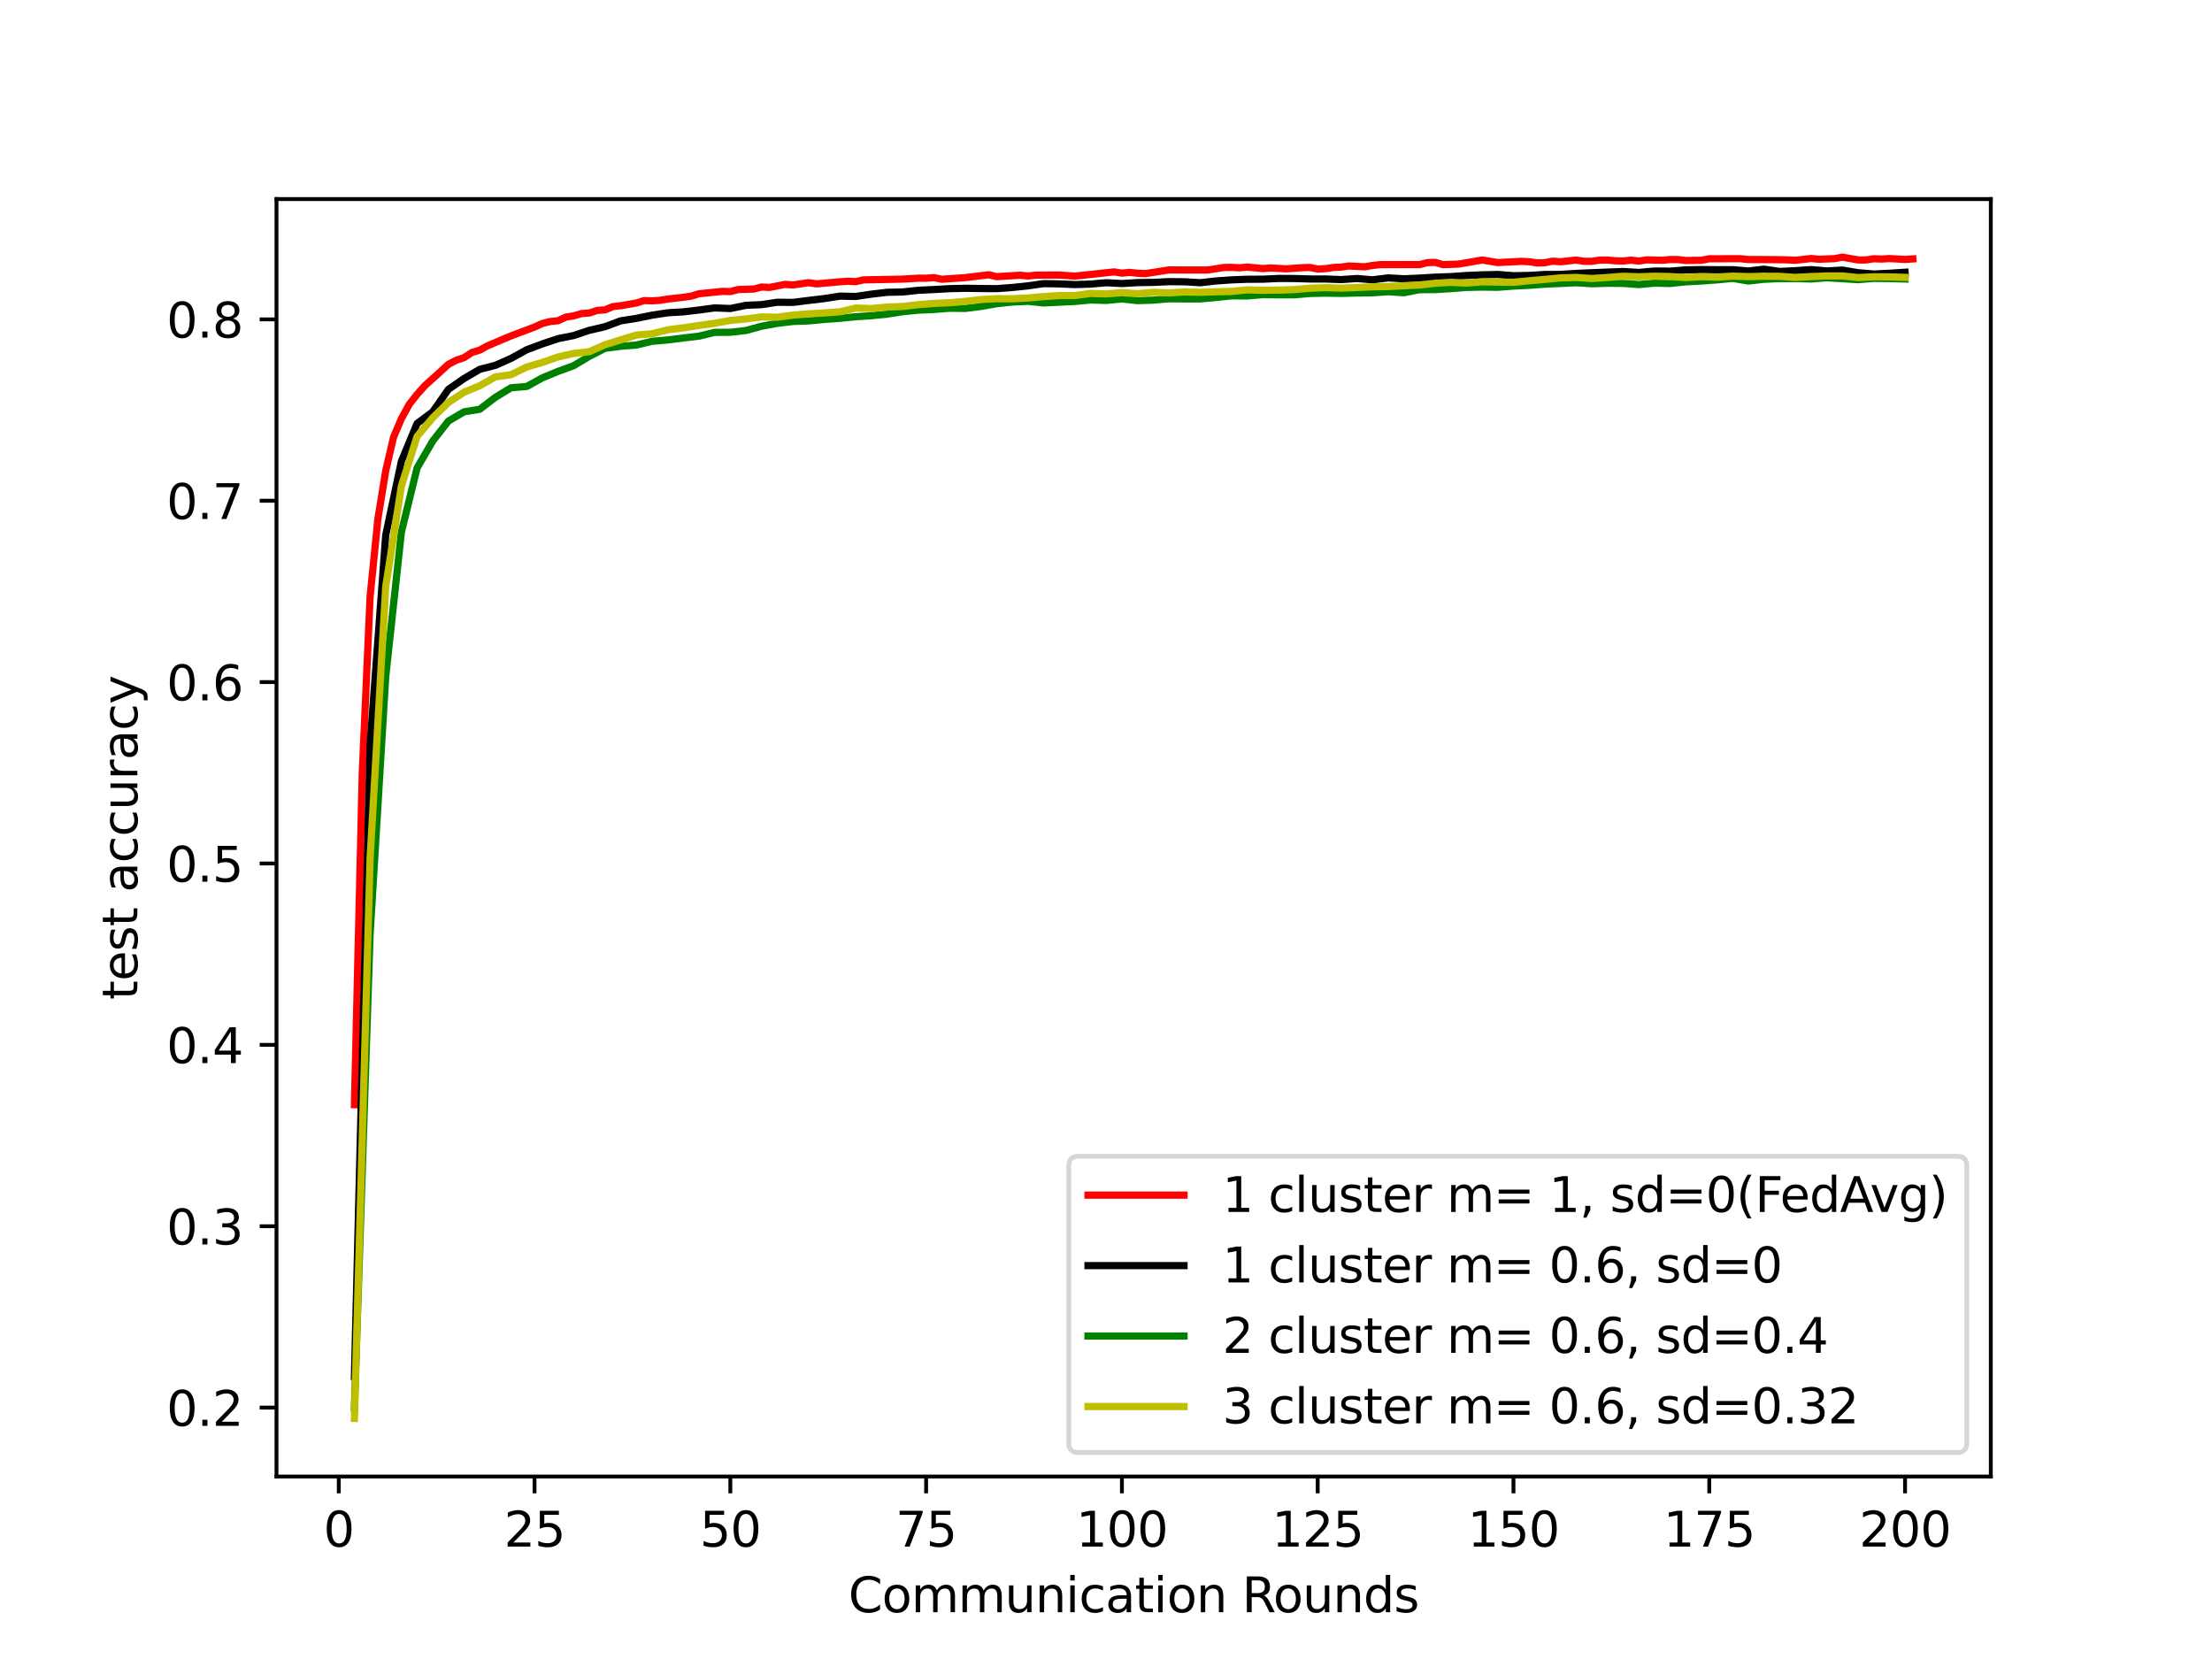 <?xml version="1.0" encoding="utf-8" standalone="no"?>
<!DOCTYPE svg PUBLIC "-//W3C//DTD SVG 1.1//EN"
  "http://www.w3.org/Graphics/SVG/1.1/DTD/svg11.dtd">
<svg xmlns:xlink="http://www.w3.org/1999/xlink" width="460.8pt" height="345.6pt" viewBox="0 0 460.8 345.6" xmlns="http://www.w3.org/2000/svg" version="1.1">
 <defs>
  <style type="text/css">*{stroke-linejoin: round; stroke-linecap: butt}</style>
 </defs>
 <g id="figure_1">
  <g id="patch_1">
   <path d="M 0 345.6 
L 460.8 345.6 
L 460.8 0 
L 0 0 
z
" style="fill: #ffffff"/>
  </g>
  <g id="axes_1">
   <g id="patch_2">
    <path d="M 57.6 307.584 
L 414.72 307.584 
L 414.72 41.472 
L 57.6 41.472 
z
" style="fill: #ffffff"/>
   </g>
   <g id="matplotlib.axis_1">
    <g id="xtick_1">
     <g id="line2d_1">
      <defs>
       <path id="m3b70dc6a22" d="M 0 0 
L 0 3.5 
" style="stroke: #000000; stroke-width: 0.8"/>
      </defs>
      <g>
       <use xlink:href="#m3b70dc6a22" x="70.57" y="307.584" style="stroke: #000000; stroke-width: 0.8"/>
      </g>
     </g>
     <g id="text_1">
      <!-- 0 -->
      <g transform="translate(67.389 322.182) scale(0.1 -0.1)">
       <defs>
        <path id="DejaVuSans-30" d="M 2034 4250 
Q 1547 4250 1301 3770 
Q 1056 3291 1056 2328 
Q 1056 1369 1301 889 
Q 1547 409 2034 409 
Q 2525 409 2770 889 
Q 3016 1369 3016 2328 
Q 3016 3291 2770 3770 
Q 2525 4250 2034 4250 
z
M 2034 4750 
Q 2819 4750 3233 4129 
Q 3647 3509 3647 2328 
Q 3647 1150 3233 529 
Q 2819 -91 2034 -91 
Q 1250 -91 836 529 
Q 422 1150 422 2328 
Q 422 3509 836 4129 
Q 1250 4750 2034 4750 
z
" transform="scale(0.016)"/>
       </defs>
       <use xlink:href="#DejaVuSans-30"/>
      </g>
     </g>
    </g>
    <g id="xtick_2">
     <g id="line2d_2">
      <g>
       <use xlink:href="#m3b70dc6a22" x="111.356" y="307.584" style="stroke: #000000; stroke-width: 0.8"/>
      </g>
     </g>
     <g id="text_2">
      <!-- 25 -->
      <g transform="translate(104.993 322.182) scale(0.1 -0.1)">
       <defs>
        <path id="DejaVuSans-32" d="M 1228 531 
L 3431 531 
L 3431 0 
L 469 0 
L 469 531 
Q 828 903 1448 1529 
Q 2069 2156 2228 2338 
Q 2531 2678 2651 2914 
Q 2772 3150 2772 3378 
Q 2772 3750 2511 3984 
Q 2250 4219 1831 4219 
Q 1534 4219 1204 4116 
Q 875 4013 500 3803 
L 500 4441 
Q 881 4594 1212 4672 
Q 1544 4750 1819 4750 
Q 2544 4750 2975 4387 
Q 3406 4025 3406 3419 
Q 3406 3131 3298 2873 
Q 3191 2616 2906 2266 
Q 2828 2175 2409 1742 
Q 1991 1309 1228 531 
z
" transform="scale(0.016)"/>
        <path id="DejaVuSans-35" d="M 691 4666 
L 3169 4666 
L 3169 4134 
L 1269 4134 
L 1269 2991 
Q 1406 3038 1543 3061 
Q 1681 3084 1819 3084 
Q 2600 3084 3056 2656 
Q 3513 2228 3513 1497 
Q 3513 744 3044 326 
Q 2575 -91 1722 -91 
Q 1428 -91 1123 -41 
Q 819 9 494 109 
L 494 744 
Q 775 591 1075 516 
Q 1375 441 1709 441 
Q 2250 441 2565 725 
Q 2881 1009 2881 1497 
Q 2881 1984 2565 2268 
Q 2250 2553 1709 2553 
Q 1456 2553 1204 2497 
Q 953 2441 691 2322 
L 691 4666 
z
" transform="scale(0.016)"/>
       </defs>
       <use xlink:href="#DejaVuSans-32"/>
       <use xlink:href="#DejaVuSans-35" x="63.623"/>
      </g>
     </g>
    </g>
    <g id="xtick_3">
     <g id="line2d_3">
      <g>
       <use xlink:href="#m3b70dc6a22" x="152.141" y="307.584" style="stroke: #000000; stroke-width: 0.8"/>
      </g>
     </g>
     <g id="text_3">
      <!-- 50 -->
      <g transform="translate(145.779 322.182) scale(0.1 -0.1)">
       <use xlink:href="#DejaVuSans-35"/>
       <use xlink:href="#DejaVuSans-30" x="63.623"/>
      </g>
     </g>
    </g>
    <g id="xtick_4">
     <g id="line2d_4">
      <g>
       <use xlink:href="#m3b70dc6a22" x="192.927" y="307.584" style="stroke: #000000; stroke-width: 0.8"/>
      </g>
     </g>
     <g id="text_4">
      <!-- 75 -->
      <g transform="translate(186.565 322.182) scale(0.1 -0.1)">
       <defs>
        <path id="DejaVuSans-37" d="M 525 4666 
L 3525 4666 
L 3525 4397 
L 1831 0 
L 1172 0 
L 2766 4134 
L 525 4134 
L 525 4666 
z
" transform="scale(0.016)"/>
       </defs>
       <use xlink:href="#DejaVuSans-37"/>
       <use xlink:href="#DejaVuSans-35" x="63.623"/>
      </g>
     </g>
    </g>
    <g id="xtick_5">
     <g id="line2d_5">
      <g>
       <use xlink:href="#m3b70dc6a22" x="233.713" y="307.584" style="stroke: #000000; stroke-width: 0.8"/>
      </g>
     </g>
     <g id="text_5">
      <!-- 100 -->
      <g transform="translate(224.169 322.182) scale(0.1 -0.1)">
       <defs>
        <path id="DejaVuSans-31" d="M 794 531 
L 1825 531 
L 1825 4091 
L 703 3866 
L 703 4441 
L 1819 4666 
L 2450 4666 
L 2450 531 
L 3481 531 
L 3481 0 
L 794 0 
L 794 531 
z
" transform="scale(0.016)"/>
       </defs>
       <use xlink:href="#DejaVuSans-31"/>
       <use xlink:href="#DejaVuSans-30" x="63.623"/>
       <use xlink:href="#DejaVuSans-30" x="127.246"/>
      </g>
     </g>
    </g>
    <g id="xtick_6">
     <g id="line2d_6">
      <g>
       <use xlink:href="#m3b70dc6a22" x="274.499" y="307.584" style="stroke: #000000; stroke-width: 0.8"/>
      </g>
     </g>
     <g id="text_6">
      <!-- 125 -->
      <g transform="translate(264.955 322.182) scale(0.1 -0.1)">
       <use xlink:href="#DejaVuSans-31"/>
       <use xlink:href="#DejaVuSans-32" x="63.623"/>
       <use xlink:href="#DejaVuSans-35" x="127.246"/>
      </g>
     </g>
    </g>
    <g id="xtick_7">
     <g id="line2d_7">
      <g>
       <use xlink:href="#m3b70dc6a22" x="315.284" y="307.584" style="stroke: #000000; stroke-width: 0.8"/>
      </g>
     </g>
     <g id="text_7">
      <!-- 150 -->
      <g transform="translate(305.741 322.182) scale(0.1 -0.1)">
       <use xlink:href="#DejaVuSans-31"/>
       <use xlink:href="#DejaVuSans-35" x="63.623"/>
       <use xlink:href="#DejaVuSans-30" x="127.246"/>
      </g>
     </g>
    </g>
    <g id="xtick_8">
     <g id="line2d_8">
      <g>
       <use xlink:href="#m3b70dc6a22" x="356.07" y="307.584" style="stroke: #000000; stroke-width: 0.8"/>
      </g>
     </g>
     <g id="text_8">
      <!-- 175 -->
      <g transform="translate(346.526 322.182) scale(0.1 -0.1)">
       <use xlink:href="#DejaVuSans-31"/>
       <use xlink:href="#DejaVuSans-37" x="63.623"/>
       <use xlink:href="#DejaVuSans-35" x="127.246"/>
      </g>
     </g>
    </g>
    <g id="xtick_9">
     <g id="line2d_9">
      <g>
       <use xlink:href="#m3b70dc6a22" x="396.856" y="307.584" style="stroke: #000000; stroke-width: 0.8"/>
      </g>
     </g>
     <g id="text_9">
      <!-- 200 -->
      <g transform="translate(387.312 322.182) scale(0.1 -0.1)">
       <use xlink:href="#DejaVuSans-32"/>
       <use xlink:href="#DejaVuSans-30" x="63.623"/>
       <use xlink:href="#DejaVuSans-30" x="127.246"/>
      </g>
     </g>
    </g>
    <g id="text_10">
     <!-- Communication Rounds -->
     <g transform="translate(176.737 335.861) scale(0.1 -0.1)">
      <defs>
       <path id="DejaVuSans-43" d="M 4122 4306 
L 4122 3641 
Q 3803 3938 3442 4084 
Q 3081 4231 2675 4231 
Q 1875 4231 1450 3742 
Q 1025 3253 1025 2328 
Q 1025 1406 1450 917 
Q 1875 428 2675 428 
Q 3081 428 3442 575 
Q 3803 722 4122 1019 
L 4122 359 
Q 3791 134 3420 21 
Q 3050 -91 2638 -91 
Q 1578 -91 968 557 
Q 359 1206 359 2328 
Q 359 3453 968 4101 
Q 1578 4750 2638 4750 
Q 3056 4750 3426 4639 
Q 3797 4528 4122 4306 
z
" transform="scale(0.016)"/>
       <path id="DejaVuSans-6f" d="M 1959 3097 
Q 1497 3097 1228 2736 
Q 959 2375 959 1747 
Q 959 1119 1226 758 
Q 1494 397 1959 397 
Q 2419 397 2687 759 
Q 2956 1122 2956 1747 
Q 2956 2369 2687 2733 
Q 2419 3097 1959 3097 
z
M 1959 3584 
Q 2709 3584 3137 3096 
Q 3566 2609 3566 1747 
Q 3566 888 3137 398 
Q 2709 -91 1959 -91 
Q 1206 -91 779 398 
Q 353 888 353 1747 
Q 353 2609 779 3096 
Q 1206 3584 1959 3584 
z
" transform="scale(0.016)"/>
       <path id="DejaVuSans-6d" d="M 3328 2828 
Q 3544 3216 3844 3400 
Q 4144 3584 4550 3584 
Q 5097 3584 5394 3201 
Q 5691 2819 5691 2113 
L 5691 0 
L 5113 0 
L 5113 2094 
Q 5113 2597 4934 2840 
Q 4756 3084 4391 3084 
Q 3944 3084 3684 2787 
Q 3425 2491 3425 1978 
L 3425 0 
L 2847 0 
L 2847 2094 
Q 2847 2600 2669 2842 
Q 2491 3084 2119 3084 
Q 1678 3084 1418 2786 
Q 1159 2488 1159 1978 
L 1159 0 
L 581 0 
L 581 3500 
L 1159 3500 
L 1159 2956 
Q 1356 3278 1631 3431 
Q 1906 3584 2284 3584 
Q 2666 3584 2933 3390 
Q 3200 3197 3328 2828 
z
" transform="scale(0.016)"/>
       <path id="DejaVuSans-75" d="M 544 1381 
L 544 3500 
L 1119 3500 
L 1119 1403 
Q 1119 906 1312 657 
Q 1506 409 1894 409 
Q 2359 409 2629 706 
Q 2900 1003 2900 1516 
L 2900 3500 
L 3475 3500 
L 3475 0 
L 2900 0 
L 2900 538 
Q 2691 219 2414 64 
Q 2138 -91 1772 -91 
Q 1169 -91 856 284 
Q 544 659 544 1381 
z
M 1991 3584 
L 1991 3584 
z
" transform="scale(0.016)"/>
       <path id="DejaVuSans-6e" d="M 3513 2113 
L 3513 0 
L 2938 0 
L 2938 2094 
Q 2938 2591 2744 2837 
Q 2550 3084 2163 3084 
Q 1697 3084 1428 2787 
Q 1159 2491 1159 1978 
L 1159 0 
L 581 0 
L 581 3500 
L 1159 3500 
L 1159 2956 
Q 1366 3272 1645 3428 
Q 1925 3584 2291 3584 
Q 2894 3584 3203 3211 
Q 3513 2838 3513 2113 
z
" transform="scale(0.016)"/>
       <path id="DejaVuSans-69" d="M 603 3500 
L 1178 3500 
L 1178 0 
L 603 0 
L 603 3500 
z
M 603 4863 
L 1178 4863 
L 1178 4134 
L 603 4134 
L 603 4863 
z
" transform="scale(0.016)"/>
       <path id="DejaVuSans-63" d="M 3122 3366 
L 3122 2828 
Q 2878 2963 2633 3030 
Q 2388 3097 2138 3097 
Q 1578 3097 1268 2742 
Q 959 2388 959 1747 
Q 959 1106 1268 751 
Q 1578 397 2138 397 
Q 2388 397 2633 464 
Q 2878 531 3122 666 
L 3122 134 
Q 2881 22 2623 -34 
Q 2366 -91 2075 -91 
Q 1284 -91 818 406 
Q 353 903 353 1747 
Q 353 2603 823 3093 
Q 1294 3584 2113 3584 
Q 2378 3584 2631 3529 
Q 2884 3475 3122 3366 
z
" transform="scale(0.016)"/>
       <path id="DejaVuSans-61" d="M 2194 1759 
Q 1497 1759 1228 1600 
Q 959 1441 959 1056 
Q 959 750 1161 570 
Q 1363 391 1709 391 
Q 2188 391 2477 730 
Q 2766 1069 2766 1631 
L 2766 1759 
L 2194 1759 
z
M 3341 1997 
L 3341 0 
L 2766 0 
L 2766 531 
Q 2569 213 2275 61 
Q 1981 -91 1556 -91 
Q 1019 -91 701 211 
Q 384 513 384 1019 
Q 384 1609 779 1909 
Q 1175 2209 1959 2209 
L 2766 2209 
L 2766 2266 
Q 2766 2663 2505 2880 
Q 2244 3097 1772 3097 
Q 1472 3097 1187 3025 
Q 903 2953 641 2809 
L 641 3341 
Q 956 3463 1253 3523 
Q 1550 3584 1831 3584 
Q 2591 3584 2966 3190 
Q 3341 2797 3341 1997 
z
" transform="scale(0.016)"/>
       <path id="DejaVuSans-74" d="M 1172 4494 
L 1172 3500 
L 2356 3500 
L 2356 3053 
L 1172 3053 
L 1172 1153 
Q 1172 725 1289 603 
Q 1406 481 1766 481 
L 2356 481 
L 2356 0 
L 1766 0 
Q 1100 0 847 248 
Q 594 497 594 1153 
L 594 3053 
L 172 3053 
L 172 3500 
L 594 3500 
L 594 4494 
L 1172 4494 
z
" transform="scale(0.016)"/>
       <path id="DejaVuSans-20" transform="scale(0.016)"/>
       <path id="DejaVuSans-52" d="M 2841 2188 
Q 3044 2119 3236 1894 
Q 3428 1669 3622 1275 
L 4263 0 
L 3584 0 
L 2988 1197 
Q 2756 1666 2539 1819 
Q 2322 1972 1947 1972 
L 1259 1972 
L 1259 0 
L 628 0 
L 628 4666 
L 2053 4666 
Q 2853 4666 3247 4331 
Q 3641 3997 3641 3322 
Q 3641 2881 3436 2590 
Q 3231 2300 2841 2188 
z
M 1259 4147 
L 1259 2491 
L 2053 2491 
Q 2509 2491 2742 2702 
Q 2975 2913 2975 3322 
Q 2975 3731 2742 3939 
Q 2509 4147 2053 4147 
L 1259 4147 
z
" transform="scale(0.016)"/>
       <path id="DejaVuSans-64" d="M 2906 2969 
L 2906 4863 
L 3481 4863 
L 3481 0 
L 2906 0 
L 2906 525 
Q 2725 213 2448 61 
Q 2172 -91 1784 -91 
Q 1150 -91 751 415 
Q 353 922 353 1747 
Q 353 2572 751 3078 
Q 1150 3584 1784 3584 
Q 2172 3584 2448 3432 
Q 2725 3281 2906 2969 
z
M 947 1747 
Q 947 1113 1208 752 
Q 1469 391 1925 391 
Q 2381 391 2643 752 
Q 2906 1113 2906 1747 
Q 2906 2381 2643 2742 
Q 2381 3103 1925 3103 
Q 1469 3103 1208 2742 
Q 947 2381 947 1747 
z
" transform="scale(0.016)"/>
       <path id="DejaVuSans-73" d="M 2834 3397 
L 2834 2853 
Q 2591 2978 2328 3040 
Q 2066 3103 1784 3103 
Q 1356 3103 1142 2972 
Q 928 2841 928 2578 
Q 928 2378 1081 2264 
Q 1234 2150 1697 2047 
L 1894 2003 
Q 2506 1872 2764 1633 
Q 3022 1394 3022 966 
Q 3022 478 2636 193 
Q 2250 -91 1575 -91 
Q 1294 -91 989 -36 
Q 684 19 347 128 
L 347 722 
Q 666 556 975 473 
Q 1284 391 1588 391 
Q 1994 391 2212 530 
Q 2431 669 2431 922 
Q 2431 1156 2273 1281 
Q 2116 1406 1581 1522 
L 1381 1569 
Q 847 1681 609 1914 
Q 372 2147 372 2553 
Q 372 3047 722 3315 
Q 1072 3584 1716 3584 
Q 2034 3584 2315 3537 
Q 2597 3491 2834 3397 
z
" transform="scale(0.016)"/>
      </defs>
      <use xlink:href="#DejaVuSans-43"/>
      <use xlink:href="#DejaVuSans-6f" x="69.824"/>
      <use xlink:href="#DejaVuSans-6d" x="131.006"/>
      <use xlink:href="#DejaVuSans-6d" x="228.418"/>
      <use xlink:href="#DejaVuSans-75" x="325.83"/>
      <use xlink:href="#DejaVuSans-6e" x="389.209"/>
      <use xlink:href="#DejaVuSans-69" x="452.588"/>
      <use xlink:href="#DejaVuSans-63" x="480.371"/>
      <use xlink:href="#DejaVuSans-61" x="535.352"/>
      <use xlink:href="#DejaVuSans-74" x="596.631"/>
      <use xlink:href="#DejaVuSans-69" x="635.84"/>
      <use xlink:href="#DejaVuSans-6f" x="663.623"/>
      <use xlink:href="#DejaVuSans-6e" x="724.805"/>
      <use xlink:href="#DejaVuSans-20" x="788.184"/>
      <use xlink:href="#DejaVuSans-52" x="819.971"/>
      <use xlink:href="#DejaVuSans-6f" x="884.953"/>
      <use xlink:href="#DejaVuSans-75" x="946.135"/>
      <use xlink:href="#DejaVuSans-6e" x="1009.514"/>
      <use xlink:href="#DejaVuSans-64" x="1072.893"/>
      <use xlink:href="#DejaVuSans-73" x="1136.369"/>
     </g>
    </g>
   </g>
   <g id="matplotlib.axis_2">
    <g id="ytick_1">
     <g id="line2d_10">
      <defs>
       <path id="mf26e232045" d="M 0 0 
L -3.5 0 
" style="stroke: #000000; stroke-width: 0.8"/>
      </defs>
      <g>
       <use xlink:href="#mf26e232045" x="57.6" y="293.229" style="stroke: #000000; stroke-width: 0.8"/>
      </g>
     </g>
     <g id="text_11">
      <!-- 0.2 -->
      <g transform="translate(34.697 297.028) scale(0.1 -0.1)">
       <defs>
        <path id="DejaVuSans-2e" d="M 684 794 
L 1344 794 
L 1344 0 
L 684 0 
L 684 794 
z
" transform="scale(0.016)"/>
       </defs>
       <use xlink:href="#DejaVuSans-30"/>
       <use xlink:href="#DejaVuSans-2e" x="63.623"/>
       <use xlink:href="#DejaVuSans-32" x="95.41"/>
      </g>
     </g>
    </g>
    <g id="ytick_2">
     <g id="line2d_11">
      <g>
       <use xlink:href="#mf26e232045" x="57.6" y="255.445" style="stroke: #000000; stroke-width: 0.8"/>
      </g>
     </g>
     <g id="text_12">
      <!-- 0.3 -->
      <g transform="translate(34.697 259.245) scale(0.1 -0.1)">
       <defs>
        <path id="DejaVuSans-33" d="M 2597 2516 
Q 3050 2419 3304 2112 
Q 3559 1806 3559 1356 
Q 3559 666 3084 287 
Q 2609 -91 1734 -91 
Q 1441 -91 1130 -33 
Q 819 25 488 141 
L 488 750 
Q 750 597 1062 519 
Q 1375 441 1716 441 
Q 2309 441 2620 675 
Q 2931 909 2931 1356 
Q 2931 1769 2642 2001 
Q 2353 2234 1838 2234 
L 1294 2234 
L 1294 2753 
L 1863 2753 
Q 2328 2753 2575 2939 
Q 2822 3125 2822 3475 
Q 2822 3834 2567 4026 
Q 2313 4219 1838 4219 
Q 1578 4219 1281 4162 
Q 984 4106 628 3988 
L 628 4550 
Q 988 4650 1302 4700 
Q 1616 4750 1894 4750 
Q 2613 4750 3031 4423 
Q 3450 4097 3450 3541 
Q 3450 3153 3228 2886 
Q 3006 2619 2597 2516 
z
" transform="scale(0.016)"/>
       </defs>
       <use xlink:href="#DejaVuSans-30"/>
       <use xlink:href="#DejaVuSans-2e" x="63.623"/>
       <use xlink:href="#DejaVuSans-33" x="95.41"/>
      </g>
     </g>
    </g>
    <g id="ytick_3">
     <g id="line2d_12">
      <g>
       <use xlink:href="#mf26e232045" x="57.6" y="217.662" style="stroke: #000000; stroke-width: 0.8"/>
      </g>
     </g>
     <g id="text_13">
      <!-- 0.4 -->
      <g transform="translate(34.697 221.461) scale(0.1 -0.1)">
       <defs>
        <path id="DejaVuSans-34" d="M 2419 4116 
L 825 1625 
L 2419 1625 
L 2419 4116 
z
M 2253 4666 
L 3047 4666 
L 3047 1625 
L 3713 1625 
L 3713 1100 
L 3047 1100 
L 3047 0 
L 2419 0 
L 2419 1100 
L 313 1100 
L 313 1709 
L 2253 4666 
z
" transform="scale(0.016)"/>
       </defs>
       <use xlink:href="#DejaVuSans-30"/>
       <use xlink:href="#DejaVuSans-2e" x="63.623"/>
       <use xlink:href="#DejaVuSans-34" x="95.41"/>
      </g>
     </g>
    </g>
    <g id="ytick_4">
     <g id="line2d_13">
      <g>
       <use xlink:href="#mf26e232045" x="57.6" y="179.879" style="stroke: #000000; stroke-width: 0.8"/>
      </g>
     </g>
     <g id="text_14">
      <!-- 0.5 -->
      <g transform="translate(34.697 183.678) scale(0.1 -0.1)">
       <use xlink:href="#DejaVuSans-30"/>
       <use xlink:href="#DejaVuSans-2e" x="63.623"/>
       <use xlink:href="#DejaVuSans-35" x="95.41"/>
      </g>
     </g>
    </g>
    <g id="ytick_5">
     <g id="line2d_14">
      <g>
       <use xlink:href="#mf26e232045" x="57.6" y="142.095" style="stroke: #000000; stroke-width: 0.8"/>
      </g>
     </g>
     <g id="text_15">
      <!-- 0.6 -->
      <g transform="translate(34.697 145.895) scale(0.1 -0.1)">
       <defs>
        <path id="DejaVuSans-36" d="M 2113 2584 
Q 1688 2584 1439 2293 
Q 1191 2003 1191 1497 
Q 1191 994 1439 701 
Q 1688 409 2113 409 
Q 2538 409 2786 701 
Q 3034 994 3034 1497 
Q 3034 2003 2786 2293 
Q 2538 2584 2113 2584 
z
M 3366 4563 
L 3366 3988 
Q 3128 4100 2886 4159 
Q 2644 4219 2406 4219 
Q 1781 4219 1451 3797 
Q 1122 3375 1075 2522 
Q 1259 2794 1537 2939 
Q 1816 3084 2150 3084 
Q 2853 3084 3261 2657 
Q 3669 2231 3669 1497 
Q 3669 778 3244 343 
Q 2819 -91 2113 -91 
Q 1303 -91 875 529 
Q 447 1150 447 2328 
Q 447 3434 972 4092 
Q 1497 4750 2381 4750 
Q 2619 4750 2861 4703 
Q 3103 4656 3366 4563 
z
" transform="scale(0.016)"/>
       </defs>
       <use xlink:href="#DejaVuSans-30"/>
       <use xlink:href="#DejaVuSans-2e" x="63.623"/>
       <use xlink:href="#DejaVuSans-36" x="95.41"/>
      </g>
     </g>
    </g>
    <g id="ytick_6">
     <g id="line2d_15">
      <g>
       <use xlink:href="#mf26e232045" x="57.6" y="104.312" style="stroke: #000000; stroke-width: 0.8"/>
      </g>
     </g>
     <g id="text_16">
      <!-- 0.7 -->
      <g transform="translate(34.697 108.111) scale(0.1 -0.1)">
       <use xlink:href="#DejaVuSans-30"/>
       <use xlink:href="#DejaVuSans-2e" x="63.623"/>
       <use xlink:href="#DejaVuSans-37" x="95.41"/>
      </g>
     </g>
    </g>
    <g id="ytick_7">
     <g id="line2d_16">
      <g>
       <use xlink:href="#mf26e232045" x="57.6" y="66.529" style="stroke: #000000; stroke-width: 0.8"/>
      </g>
     </g>
     <g id="text_17">
      <!-- 0.8 -->
      <g transform="translate(34.697 70.328) scale(0.1 -0.1)">
       <defs>
        <path id="DejaVuSans-38" d="M 2034 2216 
Q 1584 2216 1326 1975 
Q 1069 1734 1069 1313 
Q 1069 891 1326 650 
Q 1584 409 2034 409 
Q 2484 409 2743 651 
Q 3003 894 3003 1313 
Q 3003 1734 2745 1975 
Q 2488 2216 2034 2216 
z
M 1403 2484 
Q 997 2584 770 2862 
Q 544 3141 544 3541 
Q 544 4100 942 4425 
Q 1341 4750 2034 4750 
Q 2731 4750 3128 4425 
Q 3525 4100 3525 3541 
Q 3525 3141 3298 2862 
Q 3072 2584 2669 2484 
Q 3125 2378 3379 2068 
Q 3634 1759 3634 1313 
Q 3634 634 3220 271 
Q 2806 -91 2034 -91 
Q 1263 -91 848 271 
Q 434 634 434 1313 
Q 434 1759 690 2068 
Q 947 2378 1403 2484 
z
M 1172 3481 
Q 1172 3119 1398 2916 
Q 1625 2713 2034 2713 
Q 2441 2713 2670 2916 
Q 2900 3119 2900 3481 
Q 2900 3844 2670 4047 
Q 2441 4250 2034 4250 
Q 1625 4250 1398 4047 
Q 1172 3844 1172 3481 
z
" transform="scale(0.016)"/>
       </defs>
       <use xlink:href="#DejaVuSans-30"/>
       <use xlink:href="#DejaVuSans-2e" x="63.623"/>
       <use xlink:href="#DejaVuSans-38" x="95.41"/>
      </g>
     </g>
    </g>
    <g id="text_18">
     <!-- test accuracy -->
     <g transform="translate(28.617 208.278) rotate(-90) scale(0.1 -0.1)">
      <defs>
       <path id="DejaVuSans-65" d="M 3597 1894 
L 3597 1613 
L 953 1613 
Q 991 1019 1311 708 
Q 1631 397 2203 397 
Q 2534 397 2845 478 
Q 3156 559 3463 722 
L 3463 178 
Q 3153 47 2828 -22 
Q 2503 -91 2169 -91 
Q 1331 -91 842 396 
Q 353 884 353 1716 
Q 353 2575 817 3079 
Q 1281 3584 2069 3584 
Q 2775 3584 3186 3129 
Q 3597 2675 3597 1894 
z
M 3022 2063 
Q 3016 2534 2758 2815 
Q 2500 3097 2075 3097 
Q 1594 3097 1305 2825 
Q 1016 2553 972 2059 
L 3022 2063 
z
" transform="scale(0.016)"/>
       <path id="DejaVuSans-72" d="M 2631 2963 
Q 2534 3019 2420 3045 
Q 2306 3072 2169 3072 
Q 1681 3072 1420 2755 
Q 1159 2438 1159 1844 
L 1159 0 
L 581 0 
L 581 3500 
L 1159 3500 
L 1159 2956 
Q 1341 3275 1631 3429 
Q 1922 3584 2338 3584 
Q 2397 3584 2469 3576 
Q 2541 3569 2628 3553 
L 2631 2963 
z
" transform="scale(0.016)"/>
       <path id="DejaVuSans-79" d="M 2059 -325 
Q 1816 -950 1584 -1140 
Q 1353 -1331 966 -1331 
L 506 -1331 
L 506 -850 
L 844 -850 
Q 1081 -850 1212 -737 
Q 1344 -625 1503 -206 
L 1606 56 
L 191 3500 
L 800 3500 
L 1894 763 
L 2988 3500 
L 3597 3500 
L 2059 -325 
z
" transform="scale(0.016)"/>
      </defs>
      <use xlink:href="#DejaVuSans-74"/>
      <use xlink:href="#DejaVuSans-65" x="39.209"/>
      <use xlink:href="#DejaVuSans-73" x="100.732"/>
      <use xlink:href="#DejaVuSans-74" x="152.832"/>
      <use xlink:href="#DejaVuSans-20" x="192.041"/>
      <use xlink:href="#DejaVuSans-61" x="223.828"/>
      <use xlink:href="#DejaVuSans-63" x="285.107"/>
      <use xlink:href="#DejaVuSans-63" x="340.088"/>
      <use xlink:href="#DejaVuSans-75" x="395.068"/>
      <use xlink:href="#DejaVuSans-72" x="458.447"/>
      <use xlink:href="#DejaVuSans-61" x="499.561"/>
      <use xlink:href="#DejaVuSans-63" x="560.84"/>
      <use xlink:href="#DejaVuSans-79" x="615.82"/>
     </g>
    </g>
   </g>
   <g id="line2d_17">
    <path d="M 73.833 230.132 
L 75.464 161.134 
L 77.096 124.31 
L 78.727 108.067 
L 80.358 98.046 
L 81.99 91.044 
L 83.621 87.217 
L 85.253 84.24 
L 86.884 82.157 
L 88.516 80.342 
L 93.41 75.906 
L 95.041 75.041 
L 96.673 74.503 
L 98.304 73.44 
L 99.936 72.93 
L 101.567 72.037 
L 106.461 69.967 
L 111.356 68.125 
L 112.987 67.388 
L 114.618 66.977 
L 116.25 66.821 
L 117.881 66.055 
L 119.513 65.8 
L 121.144 65.318 
L 122.776 65.205 
L 124.407 64.666 
L 126.038 64.553 
L 127.67 63.872 
L 129.301 63.688 
L 132.564 63.121 
L 134.196 62.611 
L 135.827 62.668 
L 137.458 62.568 
L 139.09 62.299 
L 142.353 61.931 
L 143.984 61.69 
L 145.616 61.194 
L 150.51 60.697 
L 152.141 60.74 
L 153.773 60.315 
L 157.036 60.216 
L 158.667 59.79 
L 160.299 59.875 
L 163.561 59.238 
L 165.193 59.365 
L 168.456 58.883 
L 170.087 59.138 
L 174.981 58.699 
L 176.613 58.586 
L 178.244 58.671 
L 179.876 58.302 
L 188.033 58.146 
L 191.296 57.948 
L 192.927 57.962 
L 194.559 57.834 
L 196.19 58.175 
L 201.084 57.834 
L 205.979 57.239 
L 207.61 57.636 
L 212.504 57.338 
L 214.136 57.494 
L 215.767 57.324 
L 220.661 57.296 
L 223.924 57.523 
L 232.081 56.644 
L 233.713 56.899 
L 235.344 56.743 
L 236.976 56.927 
L 238.607 56.998 
L 243.501 56.233 
L 251.659 56.247 
L 254.921 55.722 
L 256.553 55.694 
L 258.184 55.793 
L 259.816 55.637 
L 263.079 55.949 
L 264.71 55.822 
L 267.973 56.006 
L 271.236 55.765 
L 272.867 55.722 
L 274.499 56.048 
L 276.13 55.963 
L 277.761 55.722 
L 279.393 55.637 
L 281.024 55.411 
L 284.287 55.581 
L 285.919 55.297 
L 287.55 55.127 
L 294.076 55.113 
L 295.707 55.127 
L 297.339 54.716 
L 298.97 54.659 
L 300.601 55.127 
L 303.864 55.014 
L 308.759 54.163 
L 312.021 54.702 
L 316.916 54.447 
L 318.547 54.518 
L 320.179 54.773 
L 321.81 54.73 
L 323.441 54.404 
L 325.073 54.532 
L 328.336 54.177 
L 329.967 54.433 
L 331.599 54.433 
L 333.23 54.192 
L 334.862 54.177 
L 336.493 54.333 
L 338.124 54.376 
L 339.756 54.192 
L 341.387 54.39 
L 343.019 54.135 
L 346.282 54.22 
L 347.913 54.064 
L 349.544 54.078 
L 351.176 54.263 
L 354.439 54.22 
L 356.07 53.908 
L 362.596 53.894 
L 364.227 54.064 
L 369.122 54.078 
L 372.384 54.135 
L 374.016 54.22 
L 377.279 53.851 
L 378.91 54.007 
L 382.173 53.88 
L 383.804 53.568 
L 387.067 54.149 
L 388.699 54.149 
L 390.33 53.908 
L 391.962 53.965 
L 393.593 53.866 
L 396.856 54.05 
L 398.487 53.937 
L 398.487 53.937 
" clip-path="url(#p777dedf5d2)" style="fill: none; stroke: #ff0000; stroke-width: 1.5; stroke-linecap: square"/>
   </g>
   <g id="line2d_18">
    <path d="M 73.833 286.743 
L 77.096 155.252 
L 80.358 111.454 
L 83.621 96.09 
L 86.884 88.223 
L 90.147 85.785 
L 93.41 81.108 
L 96.673 78.854 
L 99.936 76.941 
L 103.198 76.104 
L 106.461 74.659 
L 109.724 72.859 
L 112.987 71.64 
L 116.25 70.548 
L 119.513 69.896 
L 122.776 68.805 
L 126.038 68.054 
L 129.301 66.835 
L 132.564 66.325 
L 135.827 65.658 
L 139.09 65.162 
L 142.353 64.964 
L 145.616 64.581 
L 148.879 64.142 
L 152.141 64.269 
L 155.404 63.603 
L 158.667 63.461 
L 161.93 62.965 
L 165.193 62.994 
L 168.456 62.583 
L 171.719 62.2 
L 174.981 61.69 
L 178.244 61.761 
L 181.507 61.279 
L 184.77 60.896 
L 188.033 60.825 
L 191.296 60.471 
L 194.559 60.315 
L 197.821 60.131 
L 201.084 60.06 
L 204.347 60.102 
L 207.61 60.131 
L 210.873 59.89 
L 214.136 59.549 
L 217.399 59.082 
L 220.661 59.138 
L 223.924 59.28 
L 227.187 59.181 
L 230.45 58.897 
L 233.713 59.067 
L 236.976 58.869 
L 240.239 58.827 
L 243.501 58.671 
L 246.764 58.699 
L 250.027 58.897 
L 253.29 58.529 
L 256.553 58.302 
L 259.816 58.175 
L 263.079 58.16 
L 266.341 58.004 
L 269.604 58.019 
L 272.867 58.118 
L 276.13 58.118 
L 279.393 58.245 
L 282.656 58.019 
L 285.919 58.288 
L 289.181 57.891 
L 292.444 58.075 
L 295.707 57.934 
L 298.97 57.735 
L 302.233 57.622 
L 305.496 57.395 
L 308.759 57.253 
L 312.021 57.182 
L 315.284 57.437 
L 318.547 57.381 
L 321.81 57.182 
L 325.073 57.168 
L 328.336 56.956 
L 331.599 56.814 
L 334.862 56.686 
L 338.124 56.559 
L 341.387 56.757 
L 344.65 56.459 
L 347.913 56.488 
L 351.176 56.219 
L 354.439 56.162 
L 357.702 56.19 
L 360.964 56.176 
L 364.227 56.459 
L 367.49 56.077 
L 370.753 56.545 
L 374.016 56.389 
L 377.279 56.162 
L 380.542 56.445 
L 383.804 56.261 
L 387.067 56.814 
L 390.33 57.083 
L 393.593 56.927 
L 396.856 56.715 
" clip-path="url(#p777dedf5d2)" style="fill: none; stroke: #000000; stroke-width: 1.5; stroke-linecap: square"/>
   </g>
   <g id="line2d_19">
    <path d="M 73.833 293.22 
L 77.096 194.669 
L 80.358 140.893 
L 83.621 110.831 
L 86.884 97.493 
L 90.147 91.88 
L 93.41 87.713 
L 96.673 85.785 
L 99.936 85.261 
L 103.198 82.766 
L 106.461 80.782 
L 109.724 80.513 
L 112.987 78.712 
L 116.25 77.366 
L 119.513 76.175 
L 122.776 74.219 
L 126.038 72.561 
L 129.301 72.136 
L 132.564 71.881 
L 135.827 71.101 
L 139.09 70.818 
L 142.353 70.407 
L 145.616 70.024 
L 148.879 69.244 
L 152.141 69.216 
L 155.404 68.847 
L 158.667 67.955 
L 161.93 67.359 
L 165.193 66.962 
L 168.456 66.849 
L 171.719 66.537 
L 174.981 66.31 
L 178.244 65.984 
L 181.507 65.772 
L 184.77 65.446 
L 188.033 64.935 
L 191.296 64.609 
L 194.559 64.468 
L 197.821 64.213 
L 201.084 64.255 
L 204.347 63.844 
L 207.61 63.263 
L 210.873 62.923 
L 214.136 62.767 
L 217.399 63.107 
L 220.661 62.951 
L 223.924 62.795 
L 227.187 62.498 
L 230.45 62.583 
L 233.713 62.271 
L 236.976 62.625 
L 240.239 62.526 
L 243.501 62.242 
L 246.764 62.271 
L 250.027 62.271 
L 253.29 61.973 
L 256.553 61.633 
L 259.816 61.647 
L 263.079 61.378 
L 266.341 61.42 
L 269.604 61.42 
L 272.867 61.137 
L 276.13 61.066 
L 279.393 61.123 
L 282.656 61.038 
L 285.919 60.995 
L 289.181 60.768 
L 292.444 60.981 
L 295.707 60.343 
L 298.97 60.329 
L 302.233 60.131 
L 305.496 59.875 
L 308.759 59.805 
L 312.021 59.847 
L 315.284 59.592 
L 318.547 59.436 
L 321.81 59.195 
L 325.073 59.053 
L 328.336 58.897 
L 331.599 59.11 
L 334.862 59.011 
L 338.124 59.039 
L 341.387 59.28 
L 344.65 58.982 
L 347.913 59.053 
L 351.176 58.713 
L 354.439 58.543 
L 357.702 58.302 
L 360.964 57.99 
L 364.227 58.543 
L 367.49 58.175 
L 370.753 58.033 
L 374.016 58.033 
L 377.279 58.118 
L 380.542 57.863 
L 383.804 58.061 
L 387.067 58.26 
L 390.33 57.99 
L 393.593 58.033 
L 396.856 58.118 
" clip-path="url(#p777dedf5d2)" style="fill: none; stroke: #008000; stroke-width: 1.5; stroke-linecap: square"/>
   </g>
   <g id="line2d_20">
    <path d="M 73.833 295.488 
L 77.096 178.837 
L 80.358 122.184 
L 83.621 101.221 
L 86.884 90.916 
L 90.147 87.018 
L 93.41 83.843 
L 96.673 81.703 
L 99.936 80.357 
L 103.198 78.514 
L 106.461 78.06 
L 109.724 76.459 
L 112.987 75.495 
L 116.25 74.361 
L 119.513 73.624 
L 122.776 73.256 
L 126.038 71.81 
L 129.301 70.803 
L 132.564 69.797 
L 135.827 69.528 
L 139.09 68.706 
L 142.353 68.295 
L 145.616 67.799 
L 148.879 67.345 
L 152.141 66.75 
L 155.404 66.438 
L 158.667 66.013 
L 161.93 66.084 
L 165.193 65.644 
L 168.456 65.375 
L 171.719 65.191 
L 174.981 64.95 
L 178.244 64.17 
L 181.507 64.269 
L 184.77 63.957 
L 188.033 63.844 
L 191.296 63.461 
L 194.559 63.206 
L 197.821 63.065 
L 201.084 62.781 
L 204.347 62.398 
L 207.61 62.228 
L 210.873 62.242 
L 214.136 62.072 
L 217.399 61.789 
L 220.661 61.562 
L 223.924 61.562 
L 227.187 61.123 
L 230.45 61.222 
L 233.713 60.967 
L 236.976 61.179 
L 240.239 60.896 
L 243.501 61.023 
L 246.764 60.825 
L 250.027 60.896 
L 253.29 60.783 
L 256.553 60.712 
L 259.816 60.386 
L 263.079 60.471 
L 266.341 60.428 
L 269.604 60.329 
L 272.867 60.045 
L 276.13 59.918 
L 279.393 60.017 
L 282.656 59.89 
L 285.919 59.748 
L 289.181 59.691 
L 292.444 59.521 
L 295.707 59.365 
L 298.97 59.011 
L 302.233 58.812 
L 305.496 58.968 
L 308.759 58.713 
L 312.021 58.77 
L 315.284 58.798 
L 318.547 58.486 
L 321.81 58.203 
L 325.073 57.891 
L 328.336 57.792 
L 331.599 58.019 
L 334.862 57.806 
L 338.124 57.551 
L 341.387 57.664 
L 344.65 57.537 
L 347.913 57.608 
L 351.176 57.806 
L 354.439 57.636 
L 357.702 57.735 
L 360.964 57.523 
L 364.227 57.622 
L 367.49 57.551 
L 370.753 57.565 
L 374.016 57.792 
L 377.279 57.622 
L 380.542 57.48 
L 383.804 57.48 
L 387.067 57.82 
L 390.33 57.664 
L 393.593 57.678 
L 396.856 57.778 
" clip-path="url(#p777dedf5d2)" style="fill: none; stroke: #bfbf00; stroke-width: 1.5; stroke-linecap: square"/>
   </g>
   <g id="patch_3">
    <path d="M 57.6 307.584 
L 57.6 41.472 
" style="fill: none; stroke: #000000; stroke-width: 0.8; stroke-linejoin: miter; stroke-linecap: square"/>
   </g>
   <g id="patch_4">
    <path d="M 414.72 307.584 
L 414.72 41.472 
" style="fill: none; stroke: #000000; stroke-width: 0.8; stroke-linejoin: miter; stroke-linecap: square"/>
   </g>
   <g id="patch_5">
    <path d="M 57.6 307.584 
L 414.72 307.584 
" style="fill: none; stroke: #000000; stroke-width: 0.8; stroke-linejoin: miter; stroke-linecap: square"/>
   </g>
   <g id="patch_6">
    <path d="M 57.6 41.472 
L 414.72 41.472 
" style="fill: none; stroke: #000000; stroke-width: 0.8; stroke-linejoin: miter; stroke-linecap: square"/>
   </g>
   <g id="legend_1">
    <g id="patch_7">
     <path d="M 224.65 302.584 
L 407.72 302.584 
Q 409.72 302.584 409.72 300.584 
L 409.72 242.871 
Q 409.72 240.871 407.72 240.871 
L 224.65 240.871 
Q 222.65 240.871 222.65 242.871 
L 222.65 300.584 
Q 222.65 302.584 224.65 302.584 
z
" style="fill: #ffffff; opacity: 0.8; stroke: #cccccc; stroke-linejoin: miter"/>
    </g>
    <g id="line2d_21">
     <path d="M 226.65 248.97 
L 236.65 248.97 
L 246.65 248.97 
" style="fill: none; stroke: #ff0000; stroke-width: 1.5; stroke-linecap: square"/>
    </g>
    <g id="text_19">
     <!-- 1 cluster m= 1, sd=0(FedAvg) -->
     <g transform="translate(254.65 252.47) scale(0.1 -0.1)">
      <defs>
       <path id="DejaVuSans-6c" d="M 603 4863 
L 1178 4863 
L 1178 0 
L 603 0 
L 603 4863 
z
" transform="scale(0.016)"/>
       <path id="DejaVuSans-3d" d="M 678 2906 
L 4684 2906 
L 4684 2381 
L 678 2381 
L 678 2906 
z
M 678 1631 
L 4684 1631 
L 4684 1100 
L 678 1100 
L 678 1631 
z
" transform="scale(0.016)"/>
       <path id="DejaVuSans-2c" d="M 750 794 
L 1409 794 
L 1409 256 
L 897 -744 
L 494 -744 
L 750 256 
L 750 794 
z
" transform="scale(0.016)"/>
       <path id="DejaVuSans-28" d="M 1984 4856 
Q 1566 4138 1362 3434 
Q 1159 2731 1159 2009 
Q 1159 1288 1364 580 
Q 1569 -128 1984 -844 
L 1484 -844 
Q 1016 -109 783 600 
Q 550 1309 550 2009 
Q 550 2706 781 3412 
Q 1013 4119 1484 4856 
L 1984 4856 
z
" transform="scale(0.016)"/>
       <path id="DejaVuSans-46" d="M 628 4666 
L 3309 4666 
L 3309 4134 
L 1259 4134 
L 1259 2759 
L 3109 2759 
L 3109 2228 
L 1259 2228 
L 1259 0 
L 628 0 
L 628 4666 
z
" transform="scale(0.016)"/>
       <path id="DejaVuSans-41" d="M 2188 4044 
L 1331 1722 
L 3047 1722 
L 2188 4044 
z
M 1831 4666 
L 2547 4666 
L 4325 0 
L 3669 0 
L 3244 1197 
L 1141 1197 
L 716 0 
L 50 0 
L 1831 4666 
z
" transform="scale(0.016)"/>
       <path id="DejaVuSans-76" d="M 191 3500 
L 800 3500 
L 1894 563 
L 2988 3500 
L 3597 3500 
L 2284 0 
L 1503 0 
L 191 3500 
z
" transform="scale(0.016)"/>
       <path id="DejaVuSans-67" d="M 2906 1791 
Q 2906 2416 2648 2759 
Q 2391 3103 1925 3103 
Q 1463 3103 1205 2759 
Q 947 2416 947 1791 
Q 947 1169 1205 825 
Q 1463 481 1925 481 
Q 2391 481 2648 825 
Q 2906 1169 2906 1791 
z
M 3481 434 
Q 3481 -459 3084 -895 
Q 2688 -1331 1869 -1331 
Q 1566 -1331 1297 -1286 
Q 1028 -1241 775 -1147 
L 775 -588 
Q 1028 -725 1275 -790 
Q 1522 -856 1778 -856 
Q 2344 -856 2625 -561 
Q 2906 -266 2906 331 
L 2906 616 
Q 2728 306 2450 153 
Q 2172 0 1784 0 
Q 1141 0 747 490 
Q 353 981 353 1791 
Q 353 2603 747 3093 
Q 1141 3584 1784 3584 
Q 2172 3584 2450 3431 
Q 2728 3278 2906 2969 
L 2906 3500 
L 3481 3500 
L 3481 434 
z
" transform="scale(0.016)"/>
       <path id="DejaVuSans-29" d="M 513 4856 
L 1013 4856 
Q 1481 4119 1714 3412 
Q 1947 2706 1947 2009 
Q 1947 1309 1714 600 
Q 1481 -109 1013 -844 
L 513 -844 
Q 928 -128 1133 580 
Q 1338 1288 1338 2009 
Q 1338 2731 1133 3434 
Q 928 4138 513 4856 
z
" transform="scale(0.016)"/>
      </defs>
      <use xlink:href="#DejaVuSans-31"/>
      <use xlink:href="#DejaVuSans-20" x="63.623"/>
      <use xlink:href="#DejaVuSans-63" x="95.41"/>
      <use xlink:href="#DejaVuSans-6c" x="150.391"/>
      <use xlink:href="#DejaVuSans-75" x="178.174"/>
      <use xlink:href="#DejaVuSans-73" x="241.553"/>
      <use xlink:href="#DejaVuSans-74" x="293.652"/>
      <use xlink:href="#DejaVuSans-65" x="332.861"/>
      <use xlink:href="#DejaVuSans-72" x="394.385"/>
      <use xlink:href="#DejaVuSans-20" x="435.498"/>
      <use xlink:href="#DejaVuSans-6d" x="467.285"/>
      <use xlink:href="#DejaVuSans-3d" x="564.697"/>
      <use xlink:href="#DejaVuSans-20" x="648.486"/>
      <use xlink:href="#DejaVuSans-31" x="680.273"/>
      <use xlink:href="#DejaVuSans-2c" x="743.896"/>
      <use xlink:href="#DejaVuSans-20" x="775.684"/>
      <use xlink:href="#DejaVuSans-73" x="807.471"/>
      <use xlink:href="#DejaVuSans-64" x="859.57"/>
      <use xlink:href="#DejaVuSans-3d" x="923.047"/>
      <use xlink:href="#DejaVuSans-30" x="1006.836"/>
      <use xlink:href="#DejaVuSans-28" x="1070.459"/>
      <use xlink:href="#DejaVuSans-46" x="1109.473"/>
      <use xlink:href="#DejaVuSans-65" x="1161.492"/>
      <use xlink:href="#DejaVuSans-64" x="1223.016"/>
      <use xlink:href="#DejaVuSans-41" x="1286.492"/>
      <use xlink:href="#DejaVuSans-76" x="1349.025"/>
      <use xlink:href="#DejaVuSans-67" x="1408.205"/>
      <use xlink:href="#DejaVuSans-29" x="1471.682"/>
     </g>
    </g>
    <g id="line2d_22">
     <path d="M 226.65 263.648 
L 236.65 263.648 
L 246.65 263.648 
" style="fill: none; stroke: #000000; stroke-width: 1.5; stroke-linecap: square"/>
    </g>
    <g id="text_20">
     <!-- 1 cluster m= 0.6, sd=0 -->
     <g transform="translate(254.65 267.148) scale(0.1 -0.1)">
      <use xlink:href="#DejaVuSans-31"/>
      <use xlink:href="#DejaVuSans-20" x="63.623"/>
      <use xlink:href="#DejaVuSans-63" x="95.41"/>
      <use xlink:href="#DejaVuSans-6c" x="150.391"/>
      <use xlink:href="#DejaVuSans-75" x="178.174"/>
      <use xlink:href="#DejaVuSans-73" x="241.553"/>
      <use xlink:href="#DejaVuSans-74" x="293.652"/>
      <use xlink:href="#DejaVuSans-65" x="332.861"/>
      <use xlink:href="#DejaVuSans-72" x="394.385"/>
      <use xlink:href="#DejaVuSans-20" x="435.498"/>
      <use xlink:href="#DejaVuSans-6d" x="467.285"/>
      <use xlink:href="#DejaVuSans-3d" x="564.697"/>
      <use xlink:href="#DejaVuSans-20" x="648.486"/>
      <use xlink:href="#DejaVuSans-30" x="680.273"/>
      <use xlink:href="#DejaVuSans-2e" x="743.896"/>
      <use xlink:href="#DejaVuSans-36" x="775.684"/>
      <use xlink:href="#DejaVuSans-2c" x="839.307"/>
      <use xlink:href="#DejaVuSans-20" x="871.094"/>
      <use xlink:href="#DejaVuSans-73" x="902.881"/>
      <use xlink:href="#DejaVuSans-64" x="954.98"/>
      <use xlink:href="#DejaVuSans-3d" x="1018.457"/>
      <use xlink:href="#DejaVuSans-30" x="1102.246"/>
     </g>
    </g>
    <g id="line2d_23">
     <path d="M 226.65 278.326 
L 236.65 278.326 
L 246.65 278.326 
" style="fill: none; stroke: #008000; stroke-width: 1.5; stroke-linecap: square"/>
    </g>
    <g id="text_21">
     <!-- 2 cluster m= 0.6, sd=0.4 -->
     <g transform="translate(254.65 281.826) scale(0.1 -0.1)">
      <use xlink:href="#DejaVuSans-32"/>
      <use xlink:href="#DejaVuSans-20" x="63.623"/>
      <use xlink:href="#DejaVuSans-63" x="95.41"/>
      <use xlink:href="#DejaVuSans-6c" x="150.391"/>
      <use xlink:href="#DejaVuSans-75" x="178.174"/>
      <use xlink:href="#DejaVuSans-73" x="241.553"/>
      <use xlink:href="#DejaVuSans-74" x="293.652"/>
      <use xlink:href="#DejaVuSans-65" x="332.861"/>
      <use xlink:href="#DejaVuSans-72" x="394.385"/>
      <use xlink:href="#DejaVuSans-20" x="435.498"/>
      <use xlink:href="#DejaVuSans-6d" x="467.285"/>
      <use xlink:href="#DejaVuSans-3d" x="564.697"/>
      <use xlink:href="#DejaVuSans-20" x="648.486"/>
      <use xlink:href="#DejaVuSans-30" x="680.273"/>
      <use xlink:href="#DejaVuSans-2e" x="743.896"/>
      <use xlink:href="#DejaVuSans-36" x="775.684"/>
      <use xlink:href="#DejaVuSans-2c" x="839.307"/>
      <use xlink:href="#DejaVuSans-20" x="871.094"/>
      <use xlink:href="#DejaVuSans-73" x="902.881"/>
      <use xlink:href="#DejaVuSans-64" x="954.98"/>
      <use xlink:href="#DejaVuSans-3d" x="1018.457"/>
      <use xlink:href="#DejaVuSans-30" x="1102.246"/>
      <use xlink:href="#DejaVuSans-2e" x="1165.869"/>
      <use xlink:href="#DejaVuSans-34" x="1197.656"/>
     </g>
    </g>
    <g id="line2d_24">
     <path d="M 226.65 293.004 
L 236.65 293.004 
L 246.65 293.004 
" style="fill: none; stroke: #bfbf00; stroke-width: 1.5; stroke-linecap: square"/>
    </g>
    <g id="text_22">
     <!-- 3 cluster m= 0.6, sd=0.32 -->
     <g transform="translate(254.65 296.504) scale(0.1 -0.1)">
      <use xlink:href="#DejaVuSans-33"/>
      <use xlink:href="#DejaVuSans-20" x="63.623"/>
      <use xlink:href="#DejaVuSans-63" x="95.41"/>
      <use xlink:href="#DejaVuSans-6c" x="150.391"/>
      <use xlink:href="#DejaVuSans-75" x="178.174"/>
      <use xlink:href="#DejaVuSans-73" x="241.553"/>
      <use xlink:href="#DejaVuSans-74" x="293.652"/>
      <use xlink:href="#DejaVuSans-65" x="332.861"/>
      <use xlink:href="#DejaVuSans-72" x="394.385"/>
      <use xlink:href="#DejaVuSans-20" x="435.498"/>
      <use xlink:href="#DejaVuSans-6d" x="467.285"/>
      <use xlink:href="#DejaVuSans-3d" x="564.697"/>
      <use xlink:href="#DejaVuSans-20" x="648.486"/>
      <use xlink:href="#DejaVuSans-30" x="680.273"/>
      <use xlink:href="#DejaVuSans-2e" x="743.896"/>
      <use xlink:href="#DejaVuSans-36" x="775.684"/>
      <use xlink:href="#DejaVuSans-2c" x="839.307"/>
      <use xlink:href="#DejaVuSans-20" x="871.094"/>
      <use xlink:href="#DejaVuSans-73" x="902.881"/>
      <use xlink:href="#DejaVuSans-64" x="954.98"/>
      <use xlink:href="#DejaVuSans-3d" x="1018.457"/>
      <use xlink:href="#DejaVuSans-30" x="1102.246"/>
      <use xlink:href="#DejaVuSans-2e" x="1165.869"/>
      <use xlink:href="#DejaVuSans-33" x="1197.656"/>
      <use xlink:href="#DejaVuSans-32" x="1261.279"/>
     </g>
    </g>
   </g>
  </g>
 </g>
 <defs>
  <clipPath id="p777dedf5d2">
   <rect x="57.6" y="41.472" width="357.12" height="266.112"/>
  </clipPath>
 </defs>
</svg>
